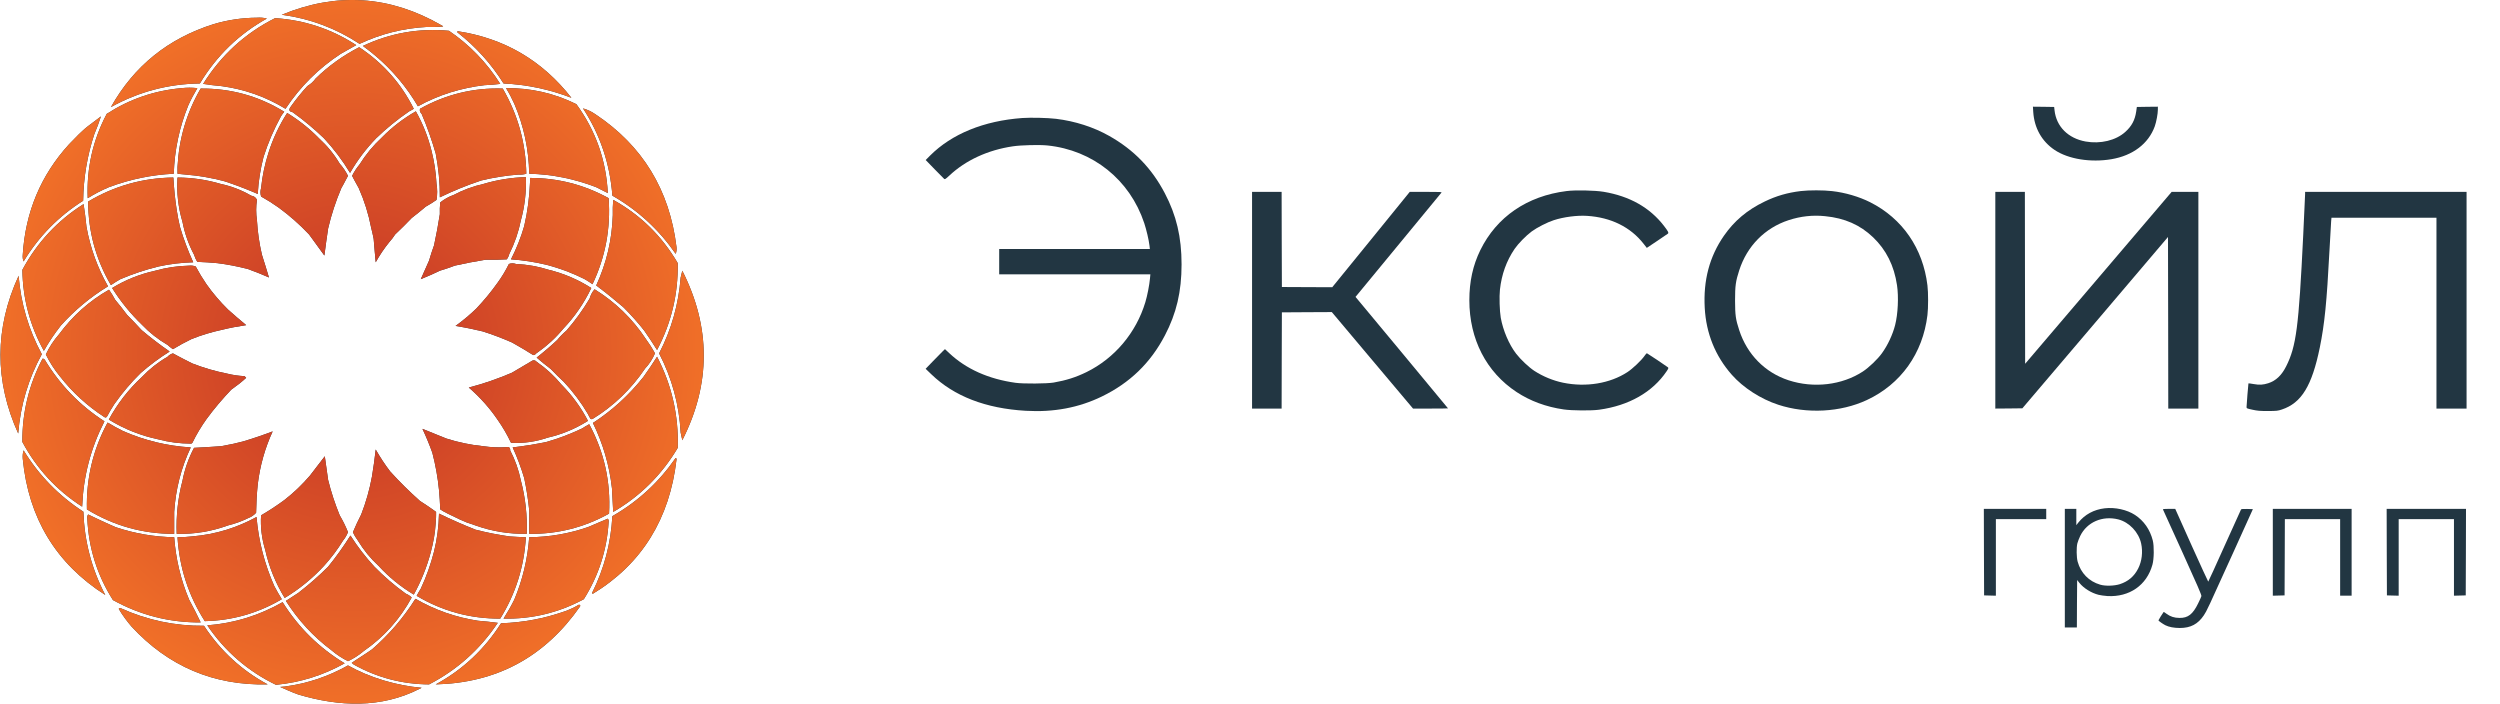 <svg width="142" height="40" viewBox="0 0 142 40" fill="none" xmlns="http://www.w3.org/2000/svg">
<g clip-path="url(#clip0_255_1743)">
<path d="M16.005 0.838C19.126 -0.451 22.148 -0.254 25.077 1.437C25.091 1.442 25.106 1.45 25.119 1.458C25.139 1.471 25.156 1.488 25.171 1.509C24.856 1.532 24.545 1.542 24.23 1.532C22.9 1.604 21.631 1.925 20.423 2.491C19.074 1.604 17.603 1.053 16.005 0.838Z" fill="#223642"/>
<path d="M16.005 0.838C19.126 -0.451 22.148 -0.254 25.077 1.437C25.091 1.442 25.106 1.45 25.119 1.458C25.139 1.471 25.156 1.488 25.171 1.509C24.856 1.532 24.545 1.542 24.23 1.532C22.9 1.604 21.631 1.925 20.423 2.491C19.074 1.604 17.603 1.053 16.005 0.838Z" fill="url(#paint0_radial_255_1743)"/>
<path d="M28.602 4.742C29.932 4.804 31.215 5.077 32.456 5.556C30.802 3.439 28.644 2.174 25.993 1.772C25.96 1.81 25.97 1.844 26.017 1.868C27.041 2.673 27.906 3.631 28.602 4.742Z" fill="#223642"/>
<path d="M28.602 4.742C29.932 4.804 31.215 5.077 32.456 5.556C30.802 3.439 28.644 2.174 25.993 1.772C25.96 1.81 25.97 1.844 26.017 1.868C27.041 2.673 27.906 3.631 28.602 4.742Z" fill="url(#paint1_radial_255_1743)"/>
<path d="M38.426 14.036C38.44 14.174 38.426 14.304 38.379 14.419C37.425 13.039 36.226 11.937 34.783 11.113C34.647 9.307 34.092 7.655 33.114 6.155C33.363 6.227 33.598 6.337 33.819 6.491C36.498 8.273 38.031 10.788 38.426 14.036Z" fill="#223642"/>
<path d="M38.426 14.036C38.44 14.174 38.426 14.304 38.379 14.419C37.425 13.039 36.226 11.937 34.783 11.113C34.647 9.307 34.092 7.655 33.114 6.155C33.363 6.227 33.598 6.337 33.819 6.491C36.498 8.273 38.031 10.788 38.426 14.036Z" fill="url(#paint2_radial_255_1743)"/>
<path d="M38.755 25.006C40.381 21.801 40.381 18.591 38.755 15.377C38.741 15.43 38.729 15.481 38.716 15.533C38.698 15.608 38.68 15.683 38.661 15.76C38.543 17.284 38.139 18.721 37.438 20.072C38.167 21.48 38.576 22.984 38.661 24.575L38.679 24.657L38.704 24.774C38.721 24.851 38.737 24.928 38.755 25.006Z" fill="#223642"/>
<path d="M38.755 25.006C40.381 21.801 40.381 18.591 38.755 15.377C38.741 15.43 38.729 15.481 38.716 15.533C38.698 15.608 38.68 15.683 38.661 15.76C38.543 17.284 38.139 18.721 37.438 20.072C38.167 21.48 38.576 22.984 38.661 24.575L38.679 24.657L38.704 24.774C38.721 24.851 38.737 24.928 38.755 25.006Z" fill="url(#paint3_radial_255_1743)"/>
<path d="M27.521 4.838C27.817 4.828 28.118 4.804 28.414 4.766C27.648 3.554 26.675 2.548 25.5 1.748C23.794 1.59 22.162 1.877 20.611 2.61C20.856 2.788 21.091 2.97 21.316 3.161C22.285 3.98 23.093 4.939 23.737 6.036C24.922 5.389 26.186 4.991 27.521 4.838Z" fill="#223642"/>
<path d="M27.521 4.838C27.817 4.828 28.118 4.804 28.414 4.766C27.648 3.554 26.675 2.548 25.5 1.748C23.794 1.59 22.162 1.877 20.611 2.61C20.856 2.788 21.091 2.97 21.316 3.161C22.285 3.98 23.093 4.939 23.737 6.036C24.922 5.389 26.186 4.991 27.521 4.838Z" fill="url(#paint4_radial_255_1743)"/>
<path d="M23.244 6.323C23.333 6.28 23.417 6.232 23.502 6.179C22.783 4.737 21.749 3.573 20.4 2.682C19.488 3.152 18.665 3.741 17.932 4.455C17.805 4.632 17.645 4.776 17.462 4.886C17.114 5.264 16.795 5.662 16.498 6.083C16.386 6.241 16.428 6.337 16.616 6.371C17.246 6.821 17.838 7.314 18.402 7.856C18.962 8.459 19.455 9.111 19.883 9.82C20.296 9.101 20.79 8.45 21.363 7.856C21.951 7.29 22.576 6.778 23.244 6.323Z" fill="#223642"/>
<path d="M23.244 6.323C23.333 6.28 23.417 6.232 23.502 6.179C22.783 4.737 21.749 3.573 20.4 2.682C19.488 3.152 18.665 3.741 17.932 4.455C17.805 4.632 17.645 4.776 17.462 4.886C17.114 5.264 16.795 5.662 16.498 6.083C16.386 6.241 16.428 6.337 16.616 6.371C17.246 6.821 17.838 7.314 18.402 7.856C18.962 8.459 19.455 9.111 19.883 9.82C20.296 9.101 20.79 8.45 21.363 7.856C21.951 7.29 22.576 6.778 23.244 6.323Z" fill="url(#paint5_radial_255_1743)"/>
<path d="M29.895 9.868C29.749 9.911 29.603 9.93 29.448 9.916C28.733 9.969 28.029 10.084 27.333 10.251C26.534 10.515 25.749 10.836 24.983 11.209C24.987 10.371 24.907 9.542 24.748 8.718C24.527 7.957 24.264 7.205 23.949 6.467C23.859 6.381 23.826 6.285 23.855 6.179C25.321 5.36 26.886 4.977 28.555 5.03C29.42 6.524 29.866 8.134 29.895 9.868Z" fill="#223642"/>
<path d="M29.895 9.868C29.749 9.911 29.603 9.93 29.448 9.916C28.733 9.969 28.029 10.084 27.333 10.251C26.534 10.515 25.749 10.836 24.983 11.209C24.987 10.371 24.907 9.542 24.748 8.718C24.527 7.957 24.264 7.205 23.949 6.467C23.859 6.381 23.826 6.285 23.855 6.179C25.321 5.36 26.886 4.977 28.555 5.03C29.42 6.524 29.866 8.134 29.895 9.868Z" fill="url(#paint6_radial_255_1743)"/>
<path d="M24.183 11.736C24.395 11.621 24.597 11.492 24.794 11.353C24.846 11.051 24.846 10.744 24.794 10.443C24.762 9.81 24.667 9.187 24.512 8.574C24.315 7.779 24.019 7.032 23.619 6.323C22.91 6.73 22.266 7.223 21.692 7.808C21.199 8.263 20.776 8.775 20.423 9.341C20.259 9.537 20.117 9.753 20 9.987C20.042 10.07 20.084 10.151 20.126 10.231C20.207 10.384 20.29 10.534 20.376 10.682C20.696 11.405 20.931 12.153 21.081 12.934C21.133 13.14 21.18 13.345 21.222 13.556L21.232 13.669C21.247 13.854 21.263 14.039 21.279 14.224L21.29 14.353L21.312 14.596C21.321 14.697 21.33 14.797 21.34 14.898C21.565 14.49 21.824 14.107 22.115 13.748C22.237 13.614 22.346 13.47 22.444 13.317C22.764 13.015 23.079 12.704 23.384 12.383C23.657 12.172 23.925 11.956 24.183 11.736Z" fill="#223642"/>
<path d="M24.183 11.736C24.395 11.621 24.597 11.492 24.794 11.353C24.846 11.051 24.846 10.744 24.794 10.443C24.762 9.81 24.667 9.187 24.512 8.574C24.315 7.779 24.019 7.032 23.619 6.323C22.91 6.73 22.266 7.223 21.692 7.808C21.199 8.263 20.776 8.775 20.423 9.341C20.259 9.537 20.117 9.753 20 9.987C20.042 10.07 20.084 10.151 20.126 10.231C20.207 10.384 20.29 10.534 20.376 10.682C20.696 11.405 20.931 12.153 21.081 12.934C21.133 13.14 21.18 13.345 21.222 13.556L21.232 13.669C21.247 13.854 21.263 14.039 21.279 14.224L21.29 14.353L21.312 14.596C21.321 14.697 21.33 14.797 21.34 14.898C21.565 14.49 21.824 14.107 22.115 13.748C22.237 13.614 22.346 13.47 22.444 13.317C22.764 13.015 23.079 12.704 23.384 12.383C23.657 12.172 23.925 11.956 24.183 11.736Z" fill="url(#paint7_radial_255_1743)"/>
<path d="M29.589 12.503C29.453 13.173 29.232 13.815 28.931 14.419C28.902 14.529 28.855 14.634 28.79 14.73C28.381 14.754 27.977 14.764 27.568 14.754C26.989 14.845 26.411 14.96 25.828 15.089C25.556 15.195 25.274 15.291 24.982 15.377C24.63 15.549 24.268 15.707 23.901 15.856C24.061 15.501 24.216 15.152 24.371 14.802C24.456 14.505 24.55 14.218 24.653 13.94C24.78 13.346 24.893 12.757 24.982 12.167C24.973 11.942 24.982 11.722 25.006 11.497C25.241 11.31 25.5 11.166 25.782 11.066C26.313 10.783 26.877 10.577 27.474 10.443C28.249 10.213 29.048 10.084 29.871 10.06C29.899 10.893 29.805 11.712 29.589 12.503Z" fill="#223642"/>
<path d="M29.589 12.503C29.453 13.173 29.232 13.815 28.931 14.419C28.902 14.529 28.855 14.634 28.79 14.73C28.381 14.754 27.977 14.764 27.568 14.754C26.989 14.845 26.411 14.96 25.828 15.089C25.556 15.195 25.274 15.291 24.982 15.377C24.63 15.549 24.268 15.707 23.901 15.856C24.061 15.501 24.216 15.152 24.371 14.802C24.456 14.505 24.55 14.218 24.653 13.94C24.78 13.346 24.893 12.757 24.982 12.167C24.973 11.942 24.982 11.722 25.006 11.497C25.241 11.31 25.5 11.166 25.782 11.066C26.313 10.783 26.877 10.577 27.474 10.443C28.249 10.213 29.048 10.084 29.871 10.06C29.899 10.893 29.805 11.712 29.589 12.503Z" fill="url(#paint8_radial_255_1743)"/>
<path d="M33.866 10.634C34.082 10.744 34.298 10.859 34.524 10.969C34.43 9.101 33.833 7.42 32.737 5.916C31.473 5.293 30.143 4.991 28.742 5.005C28.921 5.293 29.076 5.59 29.212 5.892C29.753 7.156 30.035 8.483 30.058 9.868C31.37 9.901 32.639 10.16 33.866 10.634Z" fill="#223642"/>
<path d="M33.866 10.634C34.082 10.744 34.298 10.859 34.524 10.969C34.43 9.101 33.833 7.42 32.737 5.916C31.473 5.293 30.143 4.991 28.742 5.005C28.921 5.293 29.076 5.59 29.212 5.892C29.753 7.156 30.035 8.483 30.058 9.868C31.37 9.901 32.639 10.16 33.866 10.634Z" fill="url(#paint9_radial_255_1743)"/>
<path d="M36.592 18.778C36.842 19.137 37.086 19.506 37.321 19.88C38.134 18.337 38.524 16.694 38.496 14.946C37.594 13.403 36.371 12.206 34.83 11.353C34.806 11.64 34.797 11.928 34.806 12.215C34.764 13.614 34.449 14.946 33.866 16.215C34.393 16.608 34.91 17.025 35.417 17.461C35.836 17.882 36.23 18.318 36.592 18.778Z" fill="#223642"/>
<path d="M36.592 18.778C36.842 19.137 37.086 19.506 37.321 19.88C38.134 18.337 38.524 16.694 38.496 14.946C37.594 13.403 36.371 12.206 34.83 11.353C34.806 11.64 34.797 11.928 34.806 12.215C34.764 13.614 34.449 14.946 33.866 16.215C34.393 16.608 34.91 17.025 35.417 17.461C35.836 17.882 36.23 18.318 36.592 18.778Z" fill="url(#paint10_radial_255_1743)"/>
<path d="M33.654 16.143C33.504 16.038 33.358 15.942 33.208 15.856C32.517 15.506 31.793 15.238 31.046 15.042C30.383 14.883 29.706 14.778 29.024 14.73C29.335 14.122 29.588 13.489 29.776 12.838C29.965 12.019 30.073 11.19 30.105 10.347V10.107C31.689 10.107 33.179 10.491 34.571 11.257C34.693 12.967 34.388 14.596 33.654 16.143Z" fill="#223642"/>
<path d="M33.654 16.143C33.504 16.038 33.358 15.942 33.208 15.856C32.517 15.506 31.793 15.238 31.046 15.042C30.383 14.883 29.706 14.778 29.024 14.73C29.335 14.122 29.588 13.489 29.776 12.838C29.965 12.019 30.073 11.19 30.105 10.347V10.107C31.689 10.107 33.179 10.491 34.571 11.257C34.693 12.967 34.388 14.596 33.654 16.143Z" fill="url(#paint11_radial_255_1743)"/>
<path d="M31.985 18.682C32.639 17.997 33.17 17.226 33.584 16.359C32.841 15.884 32.042 15.54 31.186 15.329C30.58 15.137 29.955 15.022 29.306 14.993C29.17 14.945 29.038 14.945 28.907 14.993C28.723 15.362 28.512 15.717 28.272 16.047C27.901 16.57 27.492 17.063 27.05 17.532C26.679 17.887 26.289 18.213 25.875 18.514C26.397 18.596 26.914 18.701 27.426 18.826C27.985 19.003 28.535 19.214 29.071 19.448C29.466 19.669 29.861 19.899 30.246 20.143C30.293 20.177 30.34 20.177 30.387 20.143C30.43 20.095 30.477 20.052 30.528 20.023C31.069 19.645 31.558 19.2 31.985 18.682Z" fill="#223642"/>
<path d="M31.985 18.682C32.639 17.997 33.17 17.226 33.584 16.359C32.841 15.884 32.042 15.54 31.186 15.329C30.58 15.137 29.955 15.022 29.306 14.993C29.17 14.945 29.038 14.945 28.907 14.993C28.723 15.362 28.512 15.717 28.272 16.047C27.901 16.57 27.492 17.063 27.05 17.532C26.679 17.887 26.289 18.213 25.875 18.514C26.397 18.596 26.914 18.701 27.426 18.826C27.985 19.003 28.535 19.214 29.071 19.448C29.466 19.669 29.861 19.899 30.246 20.143C30.293 20.177 30.34 20.177 30.387 20.143C30.43 20.095 30.477 20.052 30.528 20.023C31.069 19.645 31.558 19.2 31.985 18.682Z" fill="url(#paint12_radial_255_1743)"/>
<path d="M37.203 20.071C37.062 20.397 36.874 20.685 36.639 20.934C35.854 22.098 34.867 23.051 33.678 23.784C33.631 23.817 33.584 23.817 33.537 23.784C33.485 23.698 33.438 23.611 33.396 23.52C33.01 22.864 32.554 22.256 32.033 21.7C31.779 21.465 31.53 21.216 31.28 20.958C31.008 20.752 30.74 20.536 30.481 20.311C30.886 19.995 31.28 19.659 31.657 19.305C31.812 19.113 31.986 18.936 32.174 18.778C32.667 18.213 33.109 17.604 33.49 16.958C33.546 16.761 33.64 16.584 33.772 16.431C34.947 17.159 35.92 18.098 36.686 19.257C36.874 19.516 37.048 19.784 37.203 20.071Z" fill="#223642"/>
<path d="M37.203 20.071C37.062 20.397 36.874 20.685 36.639 20.934C35.854 22.098 34.867 23.051 33.678 23.784C33.631 23.817 33.584 23.817 33.537 23.784C33.485 23.698 33.438 23.611 33.396 23.52C33.01 22.864 32.554 22.256 32.033 21.7C31.779 21.465 31.53 21.216 31.28 20.958C31.008 20.752 30.74 20.536 30.481 20.311C30.886 19.995 31.28 19.659 31.657 19.305C31.812 19.113 31.986 18.936 32.174 18.778C32.667 18.213 33.109 17.604 33.49 16.958C33.546 16.761 33.64 16.584 33.772 16.431C34.947 17.159 35.92 18.098 36.686 19.257C36.874 19.516 37.048 19.784 37.203 20.071Z" fill="url(#paint13_radial_255_1743)"/>
<path d="M14.595 1.005C14.792 0.991 14.98 1.005 15.159 1.053C13.57 1.935 12.301 3.166 11.352 4.742C9.556 4.766 7.873 5.211 6.299 6.083C7.624 3.731 9.566 2.179 12.151 1.365C12.95 1.13 13.763 1.01 14.595 1.005Z" fill="#223642"/>
<path d="M14.595 1.005C14.792 0.991 14.98 1.005 15.159 1.053C13.57 1.935 12.301 3.166 11.352 4.742C9.556 4.766 7.873 5.211 6.299 6.083C7.624 3.731 9.566 2.179 12.151 1.365C12.95 1.13 13.763 1.01 14.595 1.005Z" fill="url(#paint14_radial_255_1743)"/>
<path d="M19.691 2.867L19.342 3.065C18.096 3.884 17.053 4.919 16.216 6.179C15.074 5.484 13.847 5.053 12.526 4.886C12.197 4.857 11.868 4.818 11.539 4.766C12.559 3.132 13.922 1.887 15.628 1.029C17.292 1.14 18.829 1.647 20.235 2.562C20.147 2.611 20.061 2.66 19.974 2.708L19.691 2.867Z" fill="#223642"/>
<path d="M19.691 2.867L19.342 3.065C18.096 3.884 17.053 4.919 16.216 6.179C15.074 5.484 13.847 5.053 12.526 4.886C12.197 4.857 11.868 4.818 11.539 4.766C12.559 3.132 13.922 1.887 15.628 1.029C17.292 1.14 18.829 1.647 20.235 2.562C20.147 2.611 20.061 2.66 19.974 2.708L19.691 2.867Z" fill="url(#paint15_radial_255_1743)"/>
<path d="M10.693 5.988C10.844 5.652 11.018 5.327 11.21 5.006C10.914 4.972 10.613 4.972 10.317 5.006C8.78 5.14 7.361 5.628 6.063 6.467C5.274 7.961 4.912 9.561 4.982 11.257C5.368 11.018 5.767 10.807 6.181 10.634C7.375 10.184 8.602 9.93 9.871 9.868C9.913 8.522 10.19 7.228 10.693 5.988Z" fill="#223642"/>
<path d="M10.693 5.988C10.844 5.652 11.018 5.327 11.21 5.006C10.914 4.972 10.613 4.972 10.317 5.006C8.78 5.14 7.361 5.628 6.063 6.467C5.274 7.961 4.912 9.561 4.982 11.257C5.368 11.018 5.767 10.807 6.181 10.634C7.375 10.184 8.602 9.93 9.871 9.868C9.913 8.522 10.19 7.228 10.693 5.988Z" fill="url(#paint16_radial_255_1743)"/>
<path d="M1.339 14.85C1.292 14.735 1.278 14.606 1.292 14.467C1.443 12.047 2.317 9.954 3.925 8.191L4.465 7.64L4.466 7.639L4.469 7.636L4.472 7.633L4.488 7.618C4.607 7.506 4.681 7.436 4.738 7.384C4.772 7.353 4.8 7.328 4.829 7.304C4.864 7.275 4.899 7.246 4.946 7.208L5.006 7.161C5.088 7.1 5.17 7.038 5.252 6.975C5.413 6.853 5.572 6.731 5.734 6.61C5.626 6.946 5.499 7.281 5.358 7.616C4.954 8.843 4.742 10.103 4.724 11.401C3.328 12.282 2.2 13.432 1.339 14.85Z" fill="#223642"/>
<path d="M1.339 14.85C1.292 14.735 1.278 14.606 1.292 14.467C1.443 12.047 2.317 9.954 3.925 8.191L4.465 7.64L4.466 7.639L4.469 7.636L4.472 7.633L4.488 7.618C4.607 7.506 4.681 7.436 4.738 7.384C4.772 7.353 4.8 7.328 4.829 7.304C4.864 7.275 4.899 7.246 4.946 7.208L5.006 7.161C5.088 7.1 5.17 7.038 5.252 6.975C5.413 6.853 5.572 6.731 5.734 6.61C5.626 6.946 5.499 7.281 5.358 7.616C4.954 8.843 4.742 10.103 4.724 11.401C3.328 12.282 2.2 13.432 1.339 14.85Z" fill="url(#paint17_radial_255_1743)"/>
<path d="M15.957 6.61C16.014 6.519 16.075 6.433 16.145 6.347C14.684 5.451 13.104 5.015 11.398 5.03C10.599 6.404 10.162 7.889 10.082 9.485V9.868L10.293 9.892L10.552 9.916C11.299 9.978 12.037 10.103 12.761 10.299C13.396 10.51 14.026 10.749 14.641 11.018C14.679 10.304 14.792 9.6 14.97 8.91C15.224 8.115 15.553 7.348 15.957 6.61Z" fill="#223642"/>
<path d="M15.957 6.61C16.014 6.519 16.075 6.433 16.145 6.347C14.684 5.451 13.104 5.015 11.398 5.03C10.599 6.404 10.162 7.889 10.082 9.485V9.868L10.293 9.892L10.552 9.916C11.299 9.978 12.037 10.103 12.761 10.299C13.396 10.51 14.026 10.749 14.641 11.018C14.679 10.304 14.792 9.6 14.97 8.91C15.224 8.115 15.553 7.348 15.957 6.61Z" fill="url(#paint18_radial_255_1743)"/>
<path d="M19.5 10.486L19.45 10.575C19.43 10.611 19.409 10.646 19.389 10.682C19.074 11.424 18.82 12.191 18.637 12.981C18.561 13.489 18.491 14.002 18.425 14.514C18.134 14.112 17.847 13.714 17.555 13.317C17.02 12.751 16.441 12.239 15.816 11.784C15.501 11.559 15.172 11.353 14.829 11.161C14.782 11.003 14.782 10.84 14.829 10.682C14.9 9.997 15.041 9.326 15.252 8.67C15.506 7.87 15.859 7.118 16.31 6.418C16.973 6.821 17.574 7.3 18.119 7.856C18.58 8.277 18.975 8.756 19.294 9.293C19.478 9.499 19.638 9.733 19.765 9.987C19.678 10.158 19.591 10.323 19.5 10.486Z" fill="#223642"/>
<path d="M19.5 10.486L19.45 10.575C19.43 10.611 19.409 10.646 19.389 10.682C19.074 11.424 18.82 12.191 18.637 12.981C18.561 13.489 18.491 14.002 18.425 14.514C18.134 14.112 17.847 13.714 17.555 13.317C17.02 12.751 16.441 12.239 15.816 11.784C15.501 11.559 15.172 11.353 14.829 11.161C14.782 11.003 14.782 10.84 14.829 10.682C14.9 9.997 15.041 9.326 15.252 8.67C15.506 7.87 15.859 7.118 16.31 6.418C16.973 6.821 17.574 7.3 18.119 7.856C18.58 8.277 18.975 8.756 19.294 9.293C19.478 9.499 19.638 9.733 19.765 9.987C19.678 10.158 19.591 10.323 19.5 10.486Z" fill="url(#paint19_radial_255_1743)"/>
<path d="M9.001 15.137C9.65 14.994 10.308 14.917 10.975 14.898C10.679 14.246 10.425 13.576 10.223 12.886C10.073 12.254 9.988 11.641 9.918 10.994C9.879 10.635 9.871 10.395 9.847 10.084C8.117 10.103 6.501 10.558 5.006 11.449C5.011 13.149 5.443 14.73 6.298 16.191C6.386 16.133 6.474 16.077 6.562 16.022L6.651 15.968L6.709 15.933C6.753 15.907 6.796 15.881 6.839 15.856C7.539 15.559 8.263 15.319 9.001 15.137Z" fill="#223642"/>
<path d="M9.001 15.137C9.65 14.994 10.308 14.917 10.975 14.898C10.679 14.246 10.425 13.576 10.223 12.886C10.073 12.254 9.988 11.641 9.918 10.994C9.879 10.635 9.871 10.395 9.847 10.084C8.117 10.103 6.501 10.558 5.006 11.449C5.011 13.149 5.443 14.73 6.298 16.191C6.386 16.133 6.474 16.077 6.562 16.022L6.651 15.968L6.709 15.933C6.753 15.907 6.796 15.881 6.839 15.856C7.539 15.559 8.263 15.319 9.001 15.137Z" fill="url(#paint20_radial_255_1743)"/>
<path d="M3.455 18.491C4.245 17.614 5.138 16.871 6.134 16.263C5.537 15.209 5.129 14.083 4.912 12.886C4.87 12.45 4.814 12.019 4.748 11.592C3.267 12.526 2.106 13.772 1.27 15.329C1.293 16.967 1.702 18.5 2.492 19.928C2.778 19.42 3.103 18.941 3.455 18.491Z" fill="#223642"/>
<path d="M3.455 18.491C4.245 17.614 5.138 16.871 6.134 16.263C5.537 15.209 5.129 14.083 4.912 12.886C4.87 12.45 4.814 12.019 4.748 11.592C3.267 12.526 2.106 13.772 1.27 15.329C1.293 16.967 1.702 18.5 2.492 19.928C2.778 19.42 3.103 18.941 3.455 18.491Z" fill="url(#paint21_radial_255_1743)"/>
<path d="M15.276 15.76C14.877 15.583 14.477 15.425 14.078 15.281C13.504 15.133 12.926 15.018 12.338 14.946C11.962 14.912 11.586 14.888 11.21 14.874C11.126 14.745 11.065 14.61 11.022 14.467C10.712 13.882 10.491 13.26 10.364 12.598C10.12 11.779 10.026 10.941 10.082 10.084C10.919 10.088 11.732 10.208 12.527 10.443C13.147 10.577 13.725 10.797 14.266 11.113C14.421 11.137 14.534 11.214 14.595 11.353C14.538 11.736 14.538 12.119 14.595 12.503C14.632 13.164 14.726 13.82 14.877 14.467L14.878 14.47C15.014 14.9 15.15 15.33 15.276 15.76Z" fill="#223642"/>
<path d="M15.276 15.76C14.877 15.583 14.477 15.425 14.078 15.281C13.504 15.133 12.926 15.018 12.338 14.946C11.962 14.912 11.586 14.888 11.21 14.874C11.126 14.745 11.065 14.61 11.022 14.467C10.712 13.882 10.491 13.26 10.364 12.598C10.12 11.779 10.026 10.941 10.082 10.084C10.919 10.088 11.732 10.208 12.527 10.443C13.147 10.577 13.725 10.797 14.266 11.113C14.421 11.137 14.534 11.214 14.595 11.353C14.538 11.736 14.538 12.119 14.595 12.503C14.632 13.164 14.726 13.82 14.877 14.467L14.878 14.47C15.014 14.9 15.15 15.33 15.276 15.76Z" fill="url(#paint22_radial_255_1743)"/>
<path d="M2.374 20.119C1.622 18.725 1.185 17.24 1.058 15.664C-0.31 18.648 -0.319 21.633 1.034 24.622C1.161 23.027 1.608 21.523 2.374 20.119Z" fill="#223642"/>
<path d="M2.374 20.119C1.622 18.725 1.185 17.24 1.058 15.664C-0.31 18.648 -0.319 21.633 1.034 24.622C1.161 23.027 1.608 21.523 2.374 20.119Z" fill="url(#paint23_radial_255_1743)"/>
<path d="M13.984 18.467C13.523 18.534 13.072 18.62 12.621 18.73C12.024 18.859 11.445 19.032 10.882 19.257C10.524 19.429 10.172 19.621 9.824 19.832C9.801 19.817 9.778 19.801 9.755 19.785C9.735 19.77 9.715 19.755 9.695 19.74C9.664 19.717 9.634 19.692 9.605 19.668C9.575 19.643 9.546 19.618 9.518 19.592C8.978 19.281 8.494 18.898 8.061 18.443C7.413 17.82 6.849 17.125 6.369 16.359C7.131 15.894 7.944 15.568 8.813 15.377C9.443 15.2 10.082 15.104 10.741 15.089C10.872 15.075 10.994 15.089 11.117 15.137C11.305 15.487 11.507 15.822 11.727 16.143C12.089 16.656 12.498 17.135 12.95 17.58C13.288 17.882 13.631 18.179 13.984 18.467Z" fill="#223642"/>
<path d="M13.984 18.467C13.523 18.534 13.072 18.62 12.621 18.73C12.024 18.859 11.445 19.032 10.882 19.257C10.524 19.429 10.172 19.621 9.824 19.832C9.801 19.817 9.778 19.801 9.755 19.785C9.735 19.77 9.715 19.755 9.695 19.74C9.664 19.717 9.634 19.692 9.605 19.668C9.575 19.643 9.546 19.618 9.518 19.592C8.978 19.281 8.494 18.898 8.061 18.443C7.413 17.82 6.849 17.125 6.369 16.359C7.131 15.894 7.944 15.568 8.813 15.377C9.443 15.2 10.082 15.104 10.741 15.089C10.872 15.075 10.994 15.089 11.117 15.137C11.305 15.487 11.507 15.822 11.727 16.143C12.089 16.656 12.498 17.135 12.95 17.58C13.288 17.882 13.631 18.179 13.984 18.467Z" fill="url(#paint24_radial_255_1743)"/>
<path d="M7.995 21.184C8.51 20.735 9.054 20.329 9.635 19.966C9.082 19.584 8.553 19.178 8.042 18.748C7.779 18.457 7.503 18.17 7.221 17.888C7.001 17.592 6.776 17.305 6.542 17.028C6.439 16.832 6.321 16.641 6.19 16.455C5.07 17.095 4.128 17.936 3.354 18.987C3.05 19.331 2.801 19.713 2.604 20.133C2.825 20.582 3.087 20.993 3.401 21.375C4.118 22.293 4.962 23.062 5.932 23.692C5.967 23.718 5.999 23.722 6.029 23.706C6.044 23.698 6.059 23.686 6.073 23.668C6.204 23.42 6.345 23.181 6.495 22.952C6.94 22.321 7.437 21.729 7.995 21.184Z" fill="#223642"/>
<path d="M7.995 21.184C8.51 20.735 9.054 20.329 9.635 19.966C9.082 19.584 8.553 19.178 8.042 18.748C7.779 18.457 7.503 18.17 7.221 17.888C7.001 17.592 6.776 17.305 6.542 17.028C6.439 16.832 6.321 16.641 6.19 16.455C5.07 17.095 4.128 17.936 3.354 18.987C3.05 19.331 2.801 19.713 2.604 20.133C2.825 20.582 3.087 20.993 3.401 21.375C4.118 22.293 4.962 23.062 5.932 23.692C5.967 23.718 5.999 23.722 6.029 23.706C6.044 23.698 6.059 23.686 6.073 23.668C6.204 23.42 6.345 23.181 6.495 22.952C6.94 22.321 7.437 21.729 7.995 21.184Z" fill="url(#paint25_radial_255_1743)"/>
<path d="M2.417 20.372C2.464 20.367 2.501 20.382 2.534 20.42C3.401 21.858 4.531 23.028 5.933 23.931C5.154 25.45 4.733 27.069 4.667 28.779C3.219 27.853 2.084 26.625 1.269 25.101C1.259 23.425 1.644 21.848 2.417 20.372Z" fill="#223642"/>
<path d="M2.417 20.372C2.464 20.367 2.501 20.382 2.534 20.42C3.401 21.858 4.531 23.028 5.933 23.931C5.154 25.45 4.733 27.069 4.667 28.779C3.219 27.853 2.084 26.625 1.269 25.101C1.259 23.425 1.644 21.848 2.417 20.372Z" fill="url(#paint26_radial_255_1743)"/>
<path d="M4.737 29.066C3.345 28.163 2.211 27.003 1.339 25.579C1.292 25.727 1.278 25.89 1.292 26.057C1.616 29.429 3.181 32.009 5.979 33.795C5.206 32.319 4.794 30.743 4.737 29.066Z" fill="#223642"/>
<path d="M4.737 29.066C3.345 28.163 2.211 27.003 1.339 25.579C1.292 25.727 1.278 25.89 1.292 26.057C1.616 29.429 3.181 32.009 5.979 33.795C5.206 32.319 4.794 30.743 4.737 29.066Z" fill="url(#paint27_radial_255_1743)"/>
<path d="M13.983 21.46C13.715 21.705 13.433 21.925 13.137 22.131C12.63 22.663 12.159 23.218 11.727 23.808C11.426 24.229 11.158 24.675 10.928 25.149C10.905 25.188 10.876 25.202 10.834 25.197C10.209 25.197 9.598 25.116 9.001 24.957C8 24.747 7.06 24.373 6.181 23.832C6.674 22.922 7.304 22.112 8.061 21.413C8.493 20.957 8.977 20.574 9.518 20.263C9.598 20.172 9.701 20.11 9.823 20.071C9.921 20.125 10.019 20.178 10.117 20.23C10.234 20.292 10.352 20.354 10.469 20.414C10.623 20.493 10.776 20.57 10.928 20.646C11.567 20.895 12.225 21.087 12.902 21.221C13.226 21.302 13.556 21.35 13.889 21.365L13.983 21.46Z" fill="#223642"/>
<path d="M13.983 21.46C13.715 21.705 13.433 21.925 13.137 22.131C12.63 22.663 12.159 23.218 11.727 23.808C11.426 24.229 11.158 24.675 10.928 25.149C10.905 25.188 10.876 25.202 10.834 25.197C10.209 25.197 9.598 25.116 9.001 24.957C8 24.747 7.06 24.373 6.181 23.832C6.674 22.922 7.304 22.112 8.061 21.413C8.493 20.957 8.977 20.574 9.518 20.263C9.598 20.172 9.701 20.11 9.823 20.071C9.921 20.125 10.019 20.178 10.117 20.23C10.234 20.292 10.352 20.354 10.469 20.414C10.623 20.493 10.776 20.57 10.928 20.646C11.567 20.895 12.225 21.087 12.902 21.221C13.226 21.302 13.556 21.35 13.889 21.365L13.983 21.46Z" fill="url(#paint28_radial_255_1743)"/>
<path d="M10.835 25.413C10.289 26.572 9.975 27.794 9.895 29.077V30.323C8.113 30.328 6.463 29.863 4.936 28.934C4.893 27.18 5.284 25.532 6.111 24C6.398 24.172 6.689 24.335 6.98 24.479C8.212 25.02 9.495 25.331 10.835 25.413Z" fill="#223642"/>
<path d="M10.835 25.413C10.289 26.572 9.975 27.794 9.895 29.077V30.323C8.113 30.328 6.463 29.863 4.936 28.934C4.893 27.18 5.284 25.532 6.111 24C6.398 24.172 6.689 24.335 6.98 24.479C8.212 25.02 9.495 25.331 10.835 25.413Z" fill="url(#paint29_radial_255_1743)"/>
<path d="M14.642 27.497C14.769 26.452 15.051 25.451 15.488 24.502C14.938 24.713 14.374 24.905 13.796 25.077C13.392 25.183 12.983 25.269 12.574 25.341L12.411 25.353L12.276 25.362L12.139 25.372C12.029 25.379 11.92 25.386 11.81 25.393C11.548 25.41 11.285 25.424 11.023 25.437C10.712 26.021 10.492 26.644 10.365 27.305C10.106 28.287 9.998 29.293 10.036 30.323C11.041 30.347 12.014 30.184 12.95 29.844C13.34 29.748 13.716 29.614 14.078 29.437C14.266 29.365 14.421 29.264 14.548 29.125C14.557 28.579 14.585 28.038 14.642 27.497Z" fill="#223642"/>
<path d="M14.642 27.497C14.769 26.452 15.051 25.451 15.488 24.502C14.938 24.713 14.374 24.905 13.796 25.077C13.392 25.183 12.983 25.269 12.574 25.341L12.411 25.353L12.276 25.362L12.139 25.372C12.029 25.379 11.92 25.386 11.81 25.393C11.548 25.41 11.285 25.424 11.023 25.437C10.712 26.021 10.492 26.644 10.365 27.305C10.106 28.287 9.998 29.293 10.036 30.323C11.041 30.347 12.014 30.184 12.95 29.844C13.34 29.748 13.716 29.614 14.078 29.437C14.266 29.365 14.421 29.264 14.548 29.125C14.557 28.579 14.585 28.038 14.642 27.497Z" fill="url(#paint30_radial_255_1743)"/>
<path d="M11.399 35.353C9.627 35.367 7.968 34.941 6.416 34.084C5.523 32.68 5.035 31.137 4.959 29.461C4.945 29.37 4.959 29.288 5.006 29.221C5.523 29.475 6.04 29.715 6.557 29.94C7.639 30.304 8.752 30.495 9.895 30.515C9.984 31.746 10.266 32.929 10.741 34.059C10.971 34.486 11.192 34.917 11.399 35.353Z" fill="#223642"/>
<path d="M11.399 35.353C9.627 35.367 7.968 34.941 6.416 34.084C5.523 32.68 5.035 31.137 4.959 29.461C4.945 29.37 4.959 29.288 5.006 29.221C5.523 29.475 6.04 29.715 6.557 29.94C7.639 30.304 8.752 30.495 9.895 30.515C9.984 31.746 10.266 32.929 10.741 34.059C10.971 34.486 11.192 34.917 11.399 35.353Z" fill="url(#paint31_radial_255_1743)"/>
<path d="M11.633 35.281C13.194 35.247 14.651 34.831 16.005 34.035C15.854 33.786 15.713 33.542 15.581 33.293C15.027 32.043 14.688 30.735 14.571 29.365C13.433 29.988 12.221 30.356 10.928 30.466C10.646 30.5 10.364 30.514 10.082 30.514C10.19 32.244 10.707 33.834 11.633 35.281Z" fill="#223642"/>
<path d="M11.633 35.281C13.194 35.247 14.651 34.831 16.005 34.035C15.854 33.786 15.713 33.542 15.581 33.293C15.027 32.043 14.688 30.735 14.571 29.365C13.433 29.988 12.221 30.356 10.928 30.466C10.646 30.5 10.364 30.514 10.082 30.514C10.19 32.244 10.707 33.834 11.633 35.281Z" fill="url(#paint32_radial_255_1743)"/>
<path d="M6.839 34.539C8.348 35.224 9.932 35.559 11.586 35.544C12.522 36.967 13.725 38.079 15.206 38.874C12.146 38.946 9.565 37.853 7.474 35.593C7.201 35.276 6.957 34.941 6.745 34.587C6.759 34.548 6.792 34.529 6.839 34.539Z" fill="#223642"/>
<path d="M6.839 34.539C8.348 35.224 9.932 35.559 11.586 35.544C12.522 36.967 13.725 38.079 15.206 38.874C12.146 38.946 9.565 37.853 7.474 35.593C7.201 35.276 6.957 34.941 6.745 34.587C6.759 34.548 6.792 34.529 6.839 34.539Z" fill="url(#paint33_radial_255_1743)"/>
<path d="M19.577 37.676C18.129 36.8 16.954 35.645 16.052 34.203C14.726 34.96 13.297 35.401 11.774 35.52C12.78 37.001 14.082 38.127 15.676 38.898C17.062 38.764 18.36 38.356 19.577 37.676Z" fill="#223642"/>
<path d="M19.577 37.676C18.129 36.8 16.954 35.645 16.052 34.203C14.726 34.96 13.297 35.401 11.774 35.52C12.78 37.001 14.082 38.127 15.676 38.898C17.062 38.764 18.36 38.356 19.577 37.676Z" fill="url(#paint34_radial_255_1743)"/>
<path d="M23.949 39.066C23.808 39.138 23.949 39.066 23.808 39.137C21.64 40.235 19.272 40.143 16.945 39.449C16.64 39.343 16.203 39.152 15.911 39.018C15.958 39.018 15.958 39.018 16.193 38.993C17.457 38.826 18.651 38.423 19.765 37.796C21.011 38.5 22.529 38.941 23.949 39.066Z" fill="#223642"/>
<path d="M23.949 39.066C23.808 39.138 23.949 39.066 23.808 39.137C21.64 40.235 19.272 40.143 16.945 39.449C16.64 39.343 16.203 39.152 15.911 39.018C15.958 39.018 15.958 39.018 16.193 38.993C17.457 38.826 18.651 38.423 19.765 37.796C21.011 38.5 22.529 38.941 23.949 39.066Z" fill="url(#paint35_radial_255_1743)"/>
<path d="M19.483 30.706C19.6 30.562 19.694 30.404 19.765 30.227C19.633 29.892 19.473 29.571 19.295 29.269C19.027 28.613 18.806 27.942 18.637 27.257C18.58 26.811 18.514 26.361 18.449 25.916C18.308 26.1 18.167 26.283 18.026 26.466L17.995 26.506C17.864 26.676 17.733 26.846 17.603 27.017C17.161 27.53 16.677 27.995 16.145 28.407C15.722 28.718 15.285 29.005 14.829 29.269C14.787 29.93 14.867 30.586 15.064 31.233C15.281 32.205 15.652 33.116 16.169 33.963C16.996 33.465 17.744 32.857 18.402 32.143C18.806 31.698 19.168 31.218 19.483 30.706Z" fill="#223642"/>
<path d="M19.483 30.706C19.6 30.562 19.694 30.404 19.765 30.227C19.633 29.892 19.473 29.571 19.295 29.269C19.027 28.613 18.806 27.942 18.637 27.257C18.58 26.811 18.514 26.361 18.449 25.916C18.308 26.1 18.167 26.283 18.026 26.466L17.995 26.506C17.864 26.676 17.733 26.846 17.603 27.017C17.161 27.53 16.677 27.995 16.145 28.407C15.722 28.718 15.285 29.005 14.829 29.269C14.787 29.93 14.867 30.586 15.064 31.233C15.281 32.205 15.652 33.116 16.169 33.963C16.996 33.465 17.744 32.857 18.402 32.143C18.806 31.698 19.168 31.218 19.483 30.706Z" fill="url(#paint36_radial_255_1743)"/>
<path d="M38.425 26.108C38.435 26.06 38.416 26.026 38.378 26.012C37.424 27.391 36.225 28.493 34.782 29.317C34.698 30.855 34.317 32.306 33.631 33.676C33.631 33.71 33.645 33.724 33.678 33.724C36.475 32.024 38.04 29.437 38.425 26.108Z" fill="#223642"/>
<path d="M38.425 26.108C38.435 26.06 38.416 26.026 38.378 26.012C37.424 27.391 36.225 28.493 34.782 29.317C34.698 30.855 34.317 32.306 33.631 33.676C33.631 33.71 33.645 33.724 33.678 33.724C36.475 32.024 38.04 29.437 38.425 26.108Z" fill="url(#paint37_radial_255_1743)"/>
<path d="M23.384 33.939C22.712 35.175 21.805 36.186 20.658 36.981C20.385 37.211 20.089 37.403 19.765 37.556C19.426 37.384 19.111 37.178 18.825 36.933C17.795 36.162 16.935 35.228 16.239 34.131C16.403 34.025 16.566 33.92 16.729 33.815C16.801 33.769 16.873 33.723 16.944 33.676C17.537 33.216 18.101 32.723 18.636 32.191C19.092 31.631 19.515 31.036 19.905 30.419C20.305 31.051 20.761 31.64 21.269 32.191C21.823 32.756 22.42 33.269 23.055 33.724C23.182 33.772 23.29 33.844 23.384 33.939Z" fill="#223642"/>
<path d="M23.384 33.939C22.712 35.175 21.805 36.186 20.658 36.981C20.385 37.211 20.089 37.403 19.765 37.556C19.426 37.384 19.111 37.178 18.825 36.933C17.795 36.162 16.935 35.228 16.239 34.131C16.403 34.025 16.566 33.92 16.729 33.815C16.801 33.769 16.873 33.723 16.944 33.676C17.537 33.216 18.101 32.723 18.636 32.191C19.092 31.631 19.515 31.036 19.905 30.419C20.305 31.051 20.761 31.64 21.269 32.191C21.823 32.756 22.42 33.269 23.055 33.724C23.182 33.772 23.29 33.844 23.384 33.939Z" fill="url(#paint38_radial_255_1743)"/>
<path d="M24.371 38.874C25.965 38.05 27.267 36.881 28.273 35.377C27.897 35.329 27.521 35.286 27.145 35.257C25.885 35.066 24.7 34.649 23.596 34.012C22.914 35.094 22.092 36.052 21.128 36.886C20.944 37.018 20.741 37.148 20.54 37.278C20.427 37.351 20.314 37.424 20.205 37.497L20.143 37.538C20.086 37.576 20.031 37.614 19.977 37.653C20.141 37.774 19.977 37.653 20.094 37.748C21.424 38.491 22.849 38.864 24.371 38.874Z" fill="#223642"/>
<path d="M24.371 38.874C25.965 38.05 27.267 36.881 28.273 35.377C27.897 35.329 27.521 35.286 27.145 35.257C25.885 35.066 24.7 34.649 23.596 34.012C22.914 35.094 22.092 36.052 21.128 36.886C20.944 37.018 20.741 37.148 20.54 37.278C20.427 37.351 20.314 37.424 20.205 37.497L20.143 37.538C20.086 37.576 20.031 37.614 19.977 37.653C20.141 37.774 19.977 37.653 20.094 37.748C21.424 38.491 22.849 38.864 24.371 38.874Z" fill="url(#paint39_radial_255_1743)"/>
<path d="M32.879 34.347C32.949 34.347 32.973 34.38 32.949 34.443C30.947 37.312 28.216 38.787 24.747 38.874C26.275 38.045 27.516 36.886 28.46 35.401C29.72 35.362 30.942 35.128 32.127 34.706C32.39 34.61 32.644 34.49 32.879 34.347Z" fill="#223642"/>
<path d="M32.879 34.347C32.949 34.347 32.973 34.38 32.949 34.443C30.947 37.312 28.216 38.787 24.747 38.874C26.275 38.045 27.516 36.886 28.46 35.401C29.72 35.362 30.942 35.128 32.127 34.706C32.39 34.61 32.644 34.49 32.879 34.347Z" fill="url(#paint40_radial_255_1743)"/>
<path d="M38.496 25.437C37.584 26.974 36.362 28.186 34.829 29.078L34.759 27.736C34.613 26.433 34.251 25.197 33.678 24.024C34.773 23.315 35.727 22.443 36.545 21.413C36.813 21.039 37.071 20.656 37.321 20.263C38.162 21.882 38.552 23.607 38.496 25.437Z" fill="#223642"/>
<path d="M38.496 25.437C37.584 26.974 36.362 28.186 34.829 29.078L34.759 27.736C34.613 26.433 34.251 25.197 33.678 24.024C34.773 23.315 35.727 22.443 36.545 21.413C36.813 21.039 37.071 20.656 37.321 20.263C38.162 21.882 38.552 23.607 38.496 25.437Z" fill="url(#paint41_radial_255_1743)"/>
<path d="M33.396 23.904C32.682 24.354 31.916 24.675 31.093 24.862C30.44 25.087 29.773 25.183 29.091 25.154C29.067 25.154 29.049 25.154 29.025 25.149C28.809 24.694 28.56 24.263 28.273 23.856C27.808 23.171 27.258 22.558 26.628 22.012C27.465 21.796 28.278 21.513 29.072 21.173C29.462 20.943 29.852 20.713 30.247 20.479C30.341 20.45 30.421 20.474 30.482 20.55C31.009 20.915 31.479 21.346 31.892 21.844C32.494 22.452 32.997 23.137 33.396 23.904Z" fill="#223642"/>
<path d="M33.396 23.904C32.682 24.354 31.916 24.675 31.093 24.862C30.44 25.087 29.773 25.183 29.091 25.154C29.067 25.154 29.049 25.154 29.025 25.149C28.809 24.694 28.56 24.263 28.273 23.856C27.808 23.171 27.258 22.558 26.628 22.012C27.465 21.796 28.278 21.513 29.072 21.173C29.462 20.943 29.852 20.713 30.247 20.479C30.341 20.45 30.421 20.474 30.482 20.55C31.009 20.915 31.479 21.346 31.892 21.844C32.494 22.452 32.997 23.137 33.396 23.904Z" fill="url(#paint42_radial_255_1743)"/>
<path d="M30.059 30.323C31.671 30.342 33.185 29.959 34.595 29.173C34.694 27.367 34.318 25.676 33.467 24.095C33.386 24.139 33.309 24.183 33.233 24.229C33.177 24.263 33.122 24.298 33.067 24.335C32.409 24.646 31.737 24.905 31.046 25.101C30.407 25.235 29.768 25.336 29.119 25.413C29.382 25.983 29.599 26.567 29.777 27.161C29.904 27.765 29.998 28.368 30.059 28.981V30.323Z" fill="#223642"/>
<path d="M30.059 30.323C31.671 30.342 33.185 29.959 34.595 29.173C34.694 27.367 34.318 25.676 33.467 24.095C33.386 24.139 33.309 24.183 33.233 24.229C33.177 24.263 33.122 24.298 33.067 24.335C32.409 24.646 31.737 24.905 31.046 25.101C30.407 25.235 29.768 25.336 29.119 25.413C29.382 25.983 29.599 26.567 29.777 27.161C29.904 27.765 29.998 28.368 30.059 28.981V30.323Z" fill="url(#paint43_radial_255_1743)"/>
<path d="M24.747 29.724C24.71 30.323 24.616 30.797 24.465 31.377C24.24 32.215 23.92 33.015 23.502 33.772C22.759 33.326 22.091 32.785 21.504 32.143C21.043 31.721 20.653 31.242 20.329 30.706C20.216 30.557 20.122 30.399 20.047 30.227C20.193 29.882 20.348 29.547 20.517 29.221C20.79 28.521 20.992 27.803 21.128 27.065C21.213 26.553 21.283 26.04 21.34 25.532C21.589 25.968 21.861 26.385 22.162 26.778C22.698 27.372 23.262 27.927 23.854 28.454C24.164 28.651 24.47 28.857 24.771 29.077C24.771 29.153 24.771 29.216 24.77 29.272C24.77 29.314 24.769 29.353 24.768 29.391C24.766 29.491 24.76 29.583 24.747 29.724Z" fill="#223642"/>
<path d="M24.747 29.724C24.71 30.323 24.616 30.797 24.465 31.377C24.24 32.215 23.92 33.015 23.502 33.772C22.759 33.326 22.091 32.785 21.504 32.143C21.043 31.721 20.653 31.242 20.329 30.706C20.216 30.557 20.122 30.399 20.047 30.227C20.193 29.882 20.348 29.547 20.517 29.221C20.79 28.521 20.992 27.803 21.128 27.065C21.213 26.553 21.283 26.04 21.34 25.532C21.589 25.968 21.861 26.385 22.162 26.778C22.698 27.372 23.262 27.927 23.854 28.454C24.164 28.651 24.47 28.857 24.771 29.077C24.771 29.153 24.771 29.216 24.77 29.272C24.77 29.314 24.769 29.353 24.768 29.391C24.766 29.491 24.76 29.583 24.747 29.724Z" fill="url(#paint44_radial_255_1743)"/>
<path d="M27.003 29.844C27.943 30.179 28.912 30.337 29.918 30.323C29.955 29.293 29.847 28.287 29.588 27.305C29.462 26.697 29.259 26.122 28.977 25.58C28.992 25.494 28.959 25.427 28.884 25.389C28.399 25.427 27.91 25.413 27.426 25.341C26.721 25.269 26.03 25.125 25.358 24.91L25.167 24.833L24.953 24.747L24.672 24.633L24.669 24.631L24.357 24.505C24.236 24.456 24.116 24.407 23.995 24.359C24.207 24.809 24.395 25.264 24.559 25.724C24.738 26.419 24.865 27.118 24.935 27.832C24.968 28.196 24.992 28.565 25.006 28.934C25.194 29.053 25.194 29.053 25.476 29.197C26.065 29.483 26.285 29.589 26.512 29.676C26.647 29.728 26.784 29.773 27.003 29.844Z" fill="#223642"/>
<path d="M27.003 29.844C27.943 30.179 28.912 30.337 29.918 30.323C29.955 29.293 29.847 28.287 29.588 27.305C29.462 26.697 29.259 26.122 28.977 25.58C28.992 25.494 28.959 25.427 28.884 25.389C28.399 25.427 27.91 25.413 27.426 25.341C26.721 25.269 26.03 25.125 25.358 24.91L25.167 24.833L24.953 24.747L24.672 24.633L24.669 24.631L24.357 24.505C24.236 24.456 24.116 24.407 23.995 24.359C24.207 24.809 24.395 25.264 24.559 25.724C24.738 26.419 24.865 27.118 24.935 27.832C24.968 28.196 24.992 28.565 25.006 28.934C25.194 29.053 25.194 29.053 25.476 29.197C26.065 29.483 26.285 29.589 26.512 29.676C26.647 29.728 26.784 29.773 27.003 29.844Z" fill="url(#paint45_radial_255_1743)"/>
<path d="M29.87 30.515C29.772 32.187 29.288 33.724 28.413 35.137C26.716 35.147 25.133 34.716 23.666 33.844C23.683 33.811 23.7 33.779 23.718 33.747C23.738 33.709 23.759 33.672 23.78 33.635C23.819 33.568 23.859 33.502 23.901 33.437C24.216 32.761 24.465 32.057 24.653 31.329C24.827 30.62 24.921 29.901 24.935 29.173C25.617 29.504 26.303 29.806 27.003 30.084C27.638 30.246 28.282 30.376 28.93 30.467C29.245 30.491 29.556 30.505 29.87 30.515Z" fill="#223642"/>
<path d="M29.87 30.515C29.772 32.187 29.288 33.724 28.413 35.137C26.716 35.147 25.133 34.716 23.666 33.844C23.683 33.811 23.7 33.779 23.718 33.747C23.738 33.709 23.759 33.672 23.78 33.635C23.819 33.568 23.859 33.502 23.901 33.437C24.216 32.761 24.465 32.057 24.653 31.329C24.827 30.62 24.921 29.901 24.935 29.173C25.617 29.504 26.303 29.806 27.003 30.084C27.638 30.246 28.282 30.376 28.93 30.467C29.245 30.491 29.556 30.505 29.87 30.515Z" fill="url(#paint46_radial_255_1743)"/>
<path d="M33.161 34.035C34.002 32.699 34.472 31.238 34.571 29.652C34.585 29.575 34.566 29.513 34.524 29.46C34.143 29.623 33.767 29.781 33.396 29.939C32.315 30.313 31.201 30.505 30.059 30.514C29.969 31.745 29.687 32.929 29.213 34.059C29.029 34.428 28.823 34.787 28.602 35.137C30.214 35.171 31.732 34.802 33.161 34.035Z" fill="#223642"/>
<path d="M33.161 34.035C34.002 32.699 34.472 31.238 34.571 29.652C34.585 29.575 34.566 29.513 34.524 29.46C34.143 29.623 33.767 29.781 33.396 29.939C32.315 30.313 31.201 30.505 30.059 30.514C29.969 31.745 29.687 32.929 29.213 34.059C29.029 34.428 28.823 34.787 28.602 35.137C30.214 35.171 31.732 34.802 33.161 34.035Z" fill="url(#paint47_radial_255_1743)"/>
</g>
<path d="M115.488 6.357C115.547 7.27 115.973 8.029 116.704 8.519C117.478 9.037 118.743 9.242 119.928 9.043C121.143 8.838 122.032 8.164 122.39 7.178C122.48 6.927 122.567 6.458 122.567 6.223V6.06L121.97 6.066L121.373 6.076L121.336 6.336C121.264 6.823 121.081 7.166 120.717 7.493C120.183 7.977 119.303 8.188 118.463 8.038C117.469 7.858 116.8 7.19 116.698 6.268L116.676 6.076L116.073 6.066L115.47 6.06L115.488 6.357Z" fill="#223642"/>
<path d="M58.069 6.703C55.881 6.863 54.062 7.604 52.825 8.841L52.579 9.089L53.08 9.606C53.356 9.891 53.605 10.142 53.63 10.163C53.67 10.197 53.714 10.166 53.919 9.977C54.846 9.104 56.114 8.519 57.532 8.311C58.004 8.24 59.039 8.216 59.493 8.262C62.077 8.528 64.172 10.209 64.993 12.674C65.117 13.048 65.254 13.633 65.291 13.951L65.313 14.144H61.032H56.754V14.864V15.583H61.048H65.341L65.319 15.819C65.288 16.177 65.164 16.814 65.055 17.166C64.532 18.899 63.314 20.348 61.713 21.135C61.113 21.429 60.556 21.606 59.848 21.729C59.453 21.796 58.135 21.805 57.687 21.744C56.151 21.53 54.88 20.963 53.916 20.057L53.674 19.83L53.534 19.965C53.456 20.039 53.207 20.29 52.983 20.526L52.576 20.948L52.9 21.26C54.199 22.51 55.983 23.199 58.262 23.333C59.848 23.425 61.271 23.159 62.583 22.522C64.175 21.75 65.347 20.617 66.162 19.059C66.824 17.797 67.113 16.566 67.113 15.017C67.113 13.467 66.821 12.23 66.158 10.969C65.418 9.557 64.402 8.51 63.003 7.72C62.114 7.218 61.066 6.881 59.984 6.749C59.499 6.691 58.564 6.67 58.069 6.703Z" fill="#223642"/>
<path d="M88.983 10.852C86.742 11.131 85.007 12.319 84.081 14.211C83.661 15.069 83.459 15.993 83.459 17.053C83.459 19.264 84.423 21.135 86.142 22.268C86.919 22.779 87.821 23.113 88.822 23.257C89.282 23.324 90.388 23.333 90.827 23.272C92.518 23.042 93.867 22.274 94.666 21.086C94.769 20.933 94.778 20.902 94.741 20.865C94.691 20.819 93.594 20.084 93.547 20.066C93.531 20.06 93.466 20.127 93.407 20.216C93.236 20.464 92.736 20.942 92.434 21.138C91.448 21.781 90.087 22.007 88.784 21.738C88.219 21.622 87.64 21.383 87.149 21.064C86.835 20.859 86.369 20.418 86.114 20.087C85.71 19.561 85.374 18.771 85.243 18.048C85.178 17.674 85.153 16.839 85.197 16.447C85.293 15.58 85.567 14.821 86.027 14.141C86.232 13.841 86.674 13.388 87 13.146C87.301 12.925 87.892 12.622 88.256 12.506C88.812 12.325 89.583 12.224 90.143 12.261C91.504 12.347 92.618 12.898 93.364 13.856L93.538 14.08L94.116 13.694C94.436 13.482 94.716 13.29 94.738 13.271C94.794 13.222 94.747 13.133 94.511 12.827C93.706 11.786 92.565 11.143 91.091 10.895C90.603 10.812 89.478 10.788 88.983 10.852Z" fill="#223642"/>
<path d="M102.288 10.852C101.527 10.944 100.899 11.125 100.23 11.449C99.242 11.924 98.505 12.546 97.917 13.394C97.1 14.573 96.742 15.917 96.829 17.491C96.91 18.942 97.426 20.219 98.365 21.285C99.011 22.02 100.013 22.666 101.007 22.99C102.624 23.52 104.545 23.419 106.034 22.724C107.968 21.824 109.218 20.072 109.479 17.895C109.529 17.5 109.529 16.606 109.479 16.211C109.227 14.107 108.058 12.411 106.224 11.486C105.596 11.171 104.806 10.938 104.066 10.855C103.572 10.797 102.758 10.797 102.288 10.852ZM103.668 12.279C104.781 12.389 105.652 12.772 106.392 13.479C107.138 14.193 107.586 15.09 107.75 16.198C107.85 16.863 107.803 17.84 107.642 18.468C107.502 19.013 107.222 19.61 106.892 20.066C106.653 20.4 106.149 20.881 105.807 21.104C104.623 21.876 103.019 22.066 101.592 21.6C100.252 21.162 99.235 20.13 98.788 18.755C98.586 18.14 98.555 17.907 98.551 17.084C98.551 16.226 98.586 15.978 98.788 15.353C99.232 13.976 100.246 12.947 101.592 12.506C102.276 12.282 102.963 12.206 103.668 12.279Z" fill="#223642"/>
<path d="M71.117 17.053V23.207H71.957H72.796L72.802 20.473L72.811 17.742L74.229 17.733L75.647 17.726L77.953 20.467L80.26 23.207H81.255C81.799 23.207 82.247 23.201 82.247 23.195C82.247 23.189 81.065 21.759 79.62 20.023L76.993 16.863L77.111 16.722C77.176 16.642 78.264 15.323 79.526 13.792C80.789 12.258 81.843 10.981 81.867 10.95C81.911 10.901 81.867 10.898 80.994 10.898H80.074L77.873 13.608L75.671 16.315L74.242 16.309L72.811 16.302L72.802 13.599L72.796 10.898H71.957H71.117V17.053Z" fill="#223642"/>
<path d="M113.334 17.053V23.207L114.102 23.201L114.87 23.192L119.008 18.327L123.142 13.461L123.152 18.336L123.158 23.207H124.013H124.868V17.053V10.898H124.109H123.35L119.191 15.779L115.028 20.663L115.019 15.779L115.013 10.898H114.173H113.334V17.053Z" fill="#223642"/>
<path d="M130.93 11.027C130.93 11.101 130.88 12.163 130.821 13.394C130.566 18.599 130.429 19.659 129.854 20.807C129.596 21.319 129.27 21.628 128.841 21.766C128.542 21.861 128.34 21.873 128.011 21.815C127.852 21.787 127.719 21.769 127.712 21.775C127.703 21.787 127.604 23.018 127.604 23.119C127.604 23.196 127.616 23.202 127.939 23.272C128.222 23.334 128.353 23.346 128.816 23.346C129.323 23.343 129.379 23.337 129.609 23.26C130.722 22.892 131.319 21.919 131.766 19.733C132.037 18.397 132.161 17.169 132.313 14.251C132.357 13.425 132.4 12.665 132.41 12.558L132.428 12.368H135.41H138.391V17.788V23.208H139.246H140.101V17.053V10.898H135.515H130.93V11.027Z" fill="#223642"/>
<path d="M119.542 28.872C118.93 28.946 118.42 29.221 118.053 29.678L117.935 29.828V29.366V28.903H117.609H117.282V32.271V35.64H117.624H117.966L117.972 34.292L117.982 32.945L118.112 33.11C118.349 33.407 118.778 33.677 119.194 33.784C119.297 33.812 119.521 33.842 119.695 33.855C120.947 33.928 121.939 33.242 122.259 32.072C122.35 31.748 122.359 31.019 122.278 30.698C122.119 30.076 121.774 29.583 121.268 29.249C120.808 28.949 120.133 28.802 119.542 28.872ZM120.323 29.503C120.944 29.663 121.482 30.235 121.619 30.878C121.722 31.356 121.659 31.873 121.451 32.287C121.224 32.737 120.885 33.025 120.407 33.181C120.089 33.282 119.58 33.297 119.287 33.208C118.65 33.022 118.187 32.547 118.01 31.901C117.944 31.659 117.935 31.102 117.994 30.863C118.016 30.771 118.091 30.581 118.156 30.443C118.538 29.656 119.421 29.274 120.323 29.503Z" fill="#223642"/>
<path d="M112.688 31.359L112.697 33.818L113.033 33.827L113.366 33.836V31.659V29.485H114.796H116.226V29.194V28.903H114.454H112.682L112.688 31.359Z" fill="#223642"/>
<path d="M122.857 28.94C122.866 28.961 123.367 30.061 123.966 31.38C124.812 33.245 125.055 33.8 125.039 33.861C125.03 33.901 124.946 34.09 124.852 34.277C124.554 34.89 124.28 35.104 123.796 35.098C123.503 35.098 123.27 35.021 123.049 34.856C122.972 34.795 122.9 34.752 122.897 34.758C122.857 34.801 122.599 35.217 122.599 35.236C122.602 35.266 122.844 35.438 122.993 35.514C123.196 35.615 123.488 35.67 123.814 35.67C124.427 35.67 124.843 35.45 125.179 34.948C125.347 34.697 125.406 34.568 126.87 31.338L127.964 28.919L127.638 28.909C127.402 28.903 127.305 28.912 127.29 28.94C127.277 28.961 126.855 29.892 126.354 31.007C125.854 32.124 125.437 33.037 125.428 33.037C125.418 33.037 124.992 32.106 124.479 30.97L123.553 28.903H123.196C122.925 28.903 122.844 28.912 122.857 28.94Z" fill="#223642"/>
<path d="M129.096 31.368V33.836L129.431 33.827L129.764 33.818L129.773 31.65L129.78 29.485H131.35H132.92V31.659V33.833H133.246H133.572V31.368V28.903H131.334H129.096V31.368Z" fill="#223642"/>
<path d="M135.568 31.359L135.577 33.818L135.913 33.827L136.245 33.836V31.659V29.485H137.815H139.385V31.659V33.836L139.721 33.827L140.054 33.818L140.063 31.359L140.069 28.903H137.815H135.562L135.568 31.359Z" fill="#223642"/>
<defs>
<radialGradient id="paint0_radial_255_1743" cx="0" cy="0" r="1" gradientUnits="userSpaceOnUse" gradientTransform="translate(20 19.984) rotate(90) scale(19.984 19.974)">
<stop offset="0.285" stop-color="#CE4227"/>
<stop offset="1" stop-color="#F06F28"/>
</radialGradient>
<radialGradient id="paint1_radial_255_1743" cx="0" cy="0" r="1" gradientUnits="userSpaceOnUse" gradientTransform="translate(20 19.984) rotate(90) scale(19.984 19.974)">
<stop offset="0.285" stop-color="#CE4227"/>
<stop offset="1" stop-color="#F06F28"/>
</radialGradient>
<radialGradient id="paint2_radial_255_1743" cx="0" cy="0" r="1" gradientUnits="userSpaceOnUse" gradientTransform="translate(20 19.984) rotate(90) scale(19.984 19.974)">
<stop offset="0.285" stop-color="#CE4227"/>
<stop offset="1" stop-color="#F06F28"/>
</radialGradient>
<radialGradient id="paint3_radial_255_1743" cx="0" cy="0" r="1" gradientUnits="userSpaceOnUse" gradientTransform="translate(20 19.984) rotate(90) scale(19.984 19.974)">
<stop offset="0.285" stop-color="#CE4227"/>
<stop offset="1" stop-color="#F06F28"/>
</radialGradient>
<radialGradient id="paint4_radial_255_1743" cx="0" cy="0" r="1" gradientUnits="userSpaceOnUse" gradientTransform="translate(20 19.984) rotate(90) scale(19.984 19.974)">
<stop offset="0.285" stop-color="#CE4227"/>
<stop offset="1" stop-color="#F06F28"/>
</radialGradient>
<radialGradient id="paint5_radial_255_1743" cx="0" cy="0" r="1" gradientUnits="userSpaceOnUse" gradientTransform="translate(20 19.984) rotate(90) scale(19.984 19.974)">
<stop offset="0.285" stop-color="#CE4227"/>
<stop offset="1" stop-color="#F06F28"/>
</radialGradient>
<radialGradient id="paint6_radial_255_1743" cx="0" cy="0" r="1" gradientUnits="userSpaceOnUse" gradientTransform="translate(20 19.984) rotate(90) scale(19.984 19.974)">
<stop offset="0.285" stop-color="#CE4227"/>
<stop offset="1" stop-color="#F06F28"/>
</radialGradient>
<radialGradient id="paint7_radial_255_1743" cx="0" cy="0" r="1" gradientUnits="userSpaceOnUse" gradientTransform="translate(20 19.984) rotate(90) scale(19.984 19.974)">
<stop offset="0.285" stop-color="#CE4227"/>
<stop offset="1" stop-color="#F06F28"/>
</radialGradient>
<radialGradient id="paint8_radial_255_1743" cx="0" cy="0" r="1" gradientUnits="userSpaceOnUse" gradientTransform="translate(20 19.984) rotate(90) scale(19.984 19.974)">
<stop offset="0.285" stop-color="#CE4227"/>
<stop offset="1" stop-color="#F06F28"/>
</radialGradient>
<radialGradient id="paint9_radial_255_1743" cx="0" cy="0" r="1" gradientUnits="userSpaceOnUse" gradientTransform="translate(19.999 19.984) rotate(90) scale(19.984 19.974)">
<stop offset="0.285" stop-color="#CE4227"/>
<stop offset="1" stop-color="#F06F28"/>
</radialGradient>
<radialGradient id="paint10_radial_255_1743" cx="0" cy="0" r="1" gradientUnits="userSpaceOnUse" gradientTransform="translate(20 19.984) rotate(90) scale(19.984 19.974)">
<stop offset="0.285" stop-color="#CE4227"/>
<stop offset="1" stop-color="#F06F28"/>
</radialGradient>
<radialGradient id="paint11_radial_255_1743" cx="0" cy="0" r="1" gradientUnits="userSpaceOnUse" gradientTransform="translate(19.999 19.984) rotate(90) scale(19.984 19.974)">
<stop offset="0.285" stop-color="#CE4227"/>
<stop offset="1" stop-color="#F06F28"/>
</radialGradient>
<radialGradient id="paint12_radial_255_1743" cx="0" cy="0" r="1" gradientUnits="userSpaceOnUse" gradientTransform="translate(19.999 19.984) rotate(90) scale(19.984 19.974)">
<stop offset="0.285" stop-color="#CE4227"/>
<stop offset="1" stop-color="#F06F28"/>
</radialGradient>
<radialGradient id="paint13_radial_255_1743" cx="0" cy="0" r="1" gradientUnits="userSpaceOnUse" gradientTransform="translate(19.999 19.984) rotate(90) scale(19.984 19.974)">
<stop offset="0.285" stop-color="#CE4227"/>
<stop offset="1" stop-color="#F06F28"/>
</radialGradient>
<radialGradient id="paint14_radial_255_1743" cx="0" cy="0" r="1" gradientUnits="userSpaceOnUse" gradientTransform="translate(20 19.983) rotate(90) scale(19.984 19.974)">
<stop offset="0.285" stop-color="#CE4227"/>
<stop offset="1" stop-color="#F06F28"/>
</radialGradient>
<radialGradient id="paint15_radial_255_1743" cx="0" cy="0" r="1" gradientUnits="userSpaceOnUse" gradientTransform="translate(19.999 19.983) rotate(90) scale(19.984 19.974)">
<stop offset="0.285" stop-color="#CE4227"/>
<stop offset="1" stop-color="#F06F28"/>
</radialGradient>
<radialGradient id="paint16_radial_255_1743" cx="0" cy="0" r="1" gradientUnits="userSpaceOnUse" gradientTransform="translate(20 19.984) rotate(90) scale(19.984 19.974)">
<stop offset="0.285" stop-color="#CE4227"/>
<stop offset="1" stop-color="#F06F28"/>
</radialGradient>
<radialGradient id="paint17_radial_255_1743" cx="0" cy="0" r="1" gradientUnits="userSpaceOnUse" gradientTransform="translate(19.999 19.984) rotate(90) scale(19.984 19.974)">
<stop offset="0.285" stop-color="#CE4227"/>
<stop offset="1" stop-color="#F06F28"/>
</radialGradient>
<radialGradient id="paint18_radial_255_1743" cx="0" cy="0" r="1" gradientUnits="userSpaceOnUse" gradientTransform="translate(19.999 19.984) rotate(90) scale(19.984 19.974)">
<stop offset="0.285" stop-color="#CE4227"/>
<stop offset="1" stop-color="#F06F28"/>
</radialGradient>
<radialGradient id="paint19_radial_255_1743" cx="0" cy="0" r="1" gradientUnits="userSpaceOnUse" gradientTransform="translate(19.999 19.983) rotate(90) scale(19.984 19.974)">
<stop offset="0.285" stop-color="#CE4227"/>
<stop offset="1" stop-color="#F06F28"/>
</radialGradient>
<radialGradient id="paint20_radial_255_1743" cx="0" cy="0" r="1" gradientUnits="userSpaceOnUse" gradientTransform="translate(20 19.984) rotate(90) scale(19.984 19.974)">
<stop offset="0.285" stop-color="#CE4227"/>
<stop offset="1" stop-color="#F06F28"/>
</radialGradient>
<radialGradient id="paint21_radial_255_1743" cx="0" cy="0" r="1" gradientUnits="userSpaceOnUse" gradientTransform="translate(20 19.984) rotate(90) scale(19.984 19.974)">
<stop offset="0.285" stop-color="#CE4227"/>
<stop offset="1" stop-color="#F06F28"/>
</radialGradient>
<radialGradient id="paint22_radial_255_1743" cx="0" cy="0" r="1" gradientUnits="userSpaceOnUse" gradientTransform="translate(20 19.984) rotate(90) scale(19.984 19.974)">
<stop offset="0.285" stop-color="#CE4227"/>
<stop offset="1" stop-color="#F06F28"/>
</radialGradient>
<radialGradient id="paint23_radial_255_1743" cx="0" cy="0" r="1" gradientUnits="userSpaceOnUse" gradientTransform="translate(20 19.984) rotate(90) scale(19.984 19.974)">
<stop offset="0.285" stop-color="#CE4227"/>
<stop offset="1" stop-color="#F06F28"/>
</radialGradient>
<radialGradient id="paint24_radial_255_1743" cx="0" cy="0" r="1" gradientUnits="userSpaceOnUse" gradientTransform="translate(20 19.984) rotate(90) scale(19.984 19.974)">
<stop offset="0.285" stop-color="#CE4227"/>
<stop offset="1" stop-color="#F06F28"/>
</radialGradient>
<radialGradient id="paint25_radial_255_1743" cx="0" cy="0" r="1" gradientUnits="userSpaceOnUse" gradientTransform="translate(19.999 19.984) rotate(90) scale(19.984 19.974)">
<stop offset="0.285" stop-color="#CE4227"/>
<stop offset="1" stop-color="#F06F28"/>
</radialGradient>
<radialGradient id="paint26_radial_255_1743" cx="0" cy="0" r="1" gradientUnits="userSpaceOnUse" gradientTransform="translate(19.999 19.984) rotate(90) scale(19.984 19.974)">
<stop offset="0.285" stop-color="#CE4227"/>
<stop offset="1" stop-color="#F06F28"/>
</radialGradient>
<radialGradient id="paint27_radial_255_1743" cx="0" cy="0" r="1" gradientUnits="userSpaceOnUse" gradientTransform="translate(19.999 19.984) rotate(90) scale(19.984 19.974)">
<stop offset="0.285" stop-color="#CE4227"/>
<stop offset="1" stop-color="#F06F28"/>
</radialGradient>
<radialGradient id="paint28_radial_255_1743" cx="0" cy="0" r="1" gradientUnits="userSpaceOnUse" gradientTransform="translate(19.999 19.984) rotate(90) scale(19.984 19.974)">
<stop offset="0.285" stop-color="#CE4227"/>
<stop offset="1" stop-color="#F06F28"/>
</radialGradient>
<radialGradient id="paint29_radial_255_1743" cx="0" cy="0" r="1" gradientUnits="userSpaceOnUse" gradientTransform="translate(20 19.984) rotate(90) scale(19.984 19.974)">
<stop offset="0.285" stop-color="#CE4227"/>
<stop offset="1" stop-color="#F06F28"/>
</radialGradient>
<radialGradient id="paint30_radial_255_1743" cx="0" cy="0" r="1" gradientUnits="userSpaceOnUse" gradientTransform="translate(20 19.984) rotate(90) scale(19.984 19.974)">
<stop offset="0.285" stop-color="#CE4227"/>
<stop offset="1" stop-color="#F06F28"/>
</radialGradient>
<radialGradient id="paint31_radial_255_1743" cx="0" cy="0" r="1" gradientUnits="userSpaceOnUse" gradientTransform="translate(20 19.984) rotate(90) scale(19.984 19.974)">
<stop offset="0.285" stop-color="#CE4227"/>
<stop offset="1" stop-color="#F06F28"/>
</radialGradient>
<radialGradient id="paint32_radial_255_1743" cx="0" cy="0" r="1" gradientUnits="userSpaceOnUse" gradientTransform="translate(19.999 19.984) rotate(90) scale(19.984 19.974)">
<stop offset="0.285" stop-color="#CE4227"/>
<stop offset="1" stop-color="#F06F28"/>
</radialGradient>
<radialGradient id="paint33_radial_255_1743" cx="0" cy="0" r="1" gradientUnits="userSpaceOnUse" gradientTransform="translate(20 19.984) rotate(90) scale(19.984 19.974)">
<stop offset="0.285" stop-color="#CE4227"/>
<stop offset="1" stop-color="#F06F28"/>
</radialGradient>
<radialGradient id="paint34_radial_255_1743" cx="0" cy="0" r="1" gradientUnits="userSpaceOnUse" gradientTransform="translate(20 19.984) rotate(90) scale(19.984 19.974)">
<stop offset="0.285" stop-color="#CE4227"/>
<stop offset="1" stop-color="#F06F28"/>
</radialGradient>
<radialGradient id="paint35_radial_255_1743" cx="0" cy="0" r="1" gradientUnits="userSpaceOnUse" gradientTransform="translate(20 19.984) rotate(90) scale(19.984 19.974)">
<stop offset="0.285" stop-color="#CE4227"/>
<stop offset="1" stop-color="#F06F28"/>
</radialGradient>
<radialGradient id="paint36_radial_255_1743" cx="0" cy="0" r="1" gradientUnits="userSpaceOnUse" gradientTransform="translate(19.999 19.984) rotate(90) scale(19.984 19.974)">
<stop offset="0.285" stop-color="#CE4227"/>
<stop offset="1" stop-color="#F06F28"/>
</radialGradient>
<radialGradient id="paint37_radial_255_1743" cx="0" cy="0" r="1" gradientUnits="userSpaceOnUse" gradientTransform="translate(20 19.984) rotate(90) scale(19.984 19.974)">
<stop offset="0.285" stop-color="#CE4227"/>
<stop offset="1" stop-color="#F06F28"/>
</radialGradient>
<radialGradient id="paint38_radial_255_1743" cx="0" cy="0" r="1" gradientUnits="userSpaceOnUse" gradientTransform="translate(19.999 19.983) rotate(90) scale(19.984 19.974)">
<stop offset="0.285" stop-color="#CE4227"/>
<stop offset="1" stop-color="#F06F28"/>
</radialGradient>
<radialGradient id="paint39_radial_255_1743" cx="0" cy="0" r="1" gradientUnits="userSpaceOnUse" gradientTransform="translate(20 19.984) rotate(90) scale(19.984 19.974)">
<stop offset="0.285" stop-color="#CE4227"/>
<stop offset="1" stop-color="#F06F28"/>
</radialGradient>
<radialGradient id="paint40_radial_255_1743" cx="0" cy="0" r="1" gradientUnits="userSpaceOnUse" gradientTransform="translate(19.999 19.984) rotate(90) scale(19.984 19.974)">
<stop offset="0.285" stop-color="#CE4227"/>
<stop offset="1" stop-color="#F06F28"/>
</radialGradient>
<radialGradient id="paint41_radial_255_1743" cx="0" cy="0" r="1" gradientUnits="userSpaceOnUse" gradientTransform="translate(19.999 19.984) rotate(90) scale(19.984 19.974)">
<stop offset="0.285" stop-color="#CE4227"/>
<stop offset="1" stop-color="#F06F28"/>
</radialGradient>
<radialGradient id="paint42_radial_255_1743" cx="0" cy="0" r="1" gradientUnits="userSpaceOnUse" gradientTransform="translate(20 19.984) rotate(90) scale(19.984 19.974)">
<stop offset="0.285" stop-color="#CE4227"/>
<stop offset="1" stop-color="#F06F28"/>
</radialGradient>
<radialGradient id="paint43_radial_255_1743" cx="0" cy="0" r="1" gradientUnits="userSpaceOnUse" gradientTransform="translate(20 19.984) rotate(90) scale(19.984 19.974)">
<stop offset="0.285" stop-color="#CE4227"/>
<stop offset="1" stop-color="#F06F28"/>
</radialGradient>
<radialGradient id="paint44_radial_255_1743" cx="0" cy="0" r="1" gradientUnits="userSpaceOnUse" gradientTransform="translate(20 19.983) rotate(90) scale(19.984 19.974)">
<stop offset="0.285" stop-color="#CE4227"/>
<stop offset="1" stop-color="#F06F28"/>
</radialGradient>
<radialGradient id="paint45_radial_255_1743" cx="0" cy="0" r="1" gradientUnits="userSpaceOnUse" gradientTransform="translate(20 19.984) rotate(90) scale(19.984 19.974)">
<stop offset="0.285" stop-color="#CE4227"/>
<stop offset="1" stop-color="#F06F28"/>
</radialGradient>
<radialGradient id="paint46_radial_255_1743" cx="0" cy="0" r="1" gradientUnits="userSpaceOnUse" gradientTransform="translate(19.999 19.984) rotate(90) scale(19.984 19.974)">
<stop offset="0.285" stop-color="#CE4227"/>
<stop offset="1" stop-color="#F06F28"/>
</radialGradient>
<radialGradient id="paint47_radial_255_1743" cx="0" cy="0" r="1" gradientUnits="userSpaceOnUse" gradientTransform="translate(20 19.984) rotate(90) scale(19.984 19.974)">
<stop offset="0.285" stop-color="#CE4227"/>
<stop offset="1" stop-color="#F06F28"/>
</radialGradient>
<clipPath id="clip0_255_1743">
<rect width="40" height="40" fill="white"/>
</clipPath>
</defs>
</svg>
